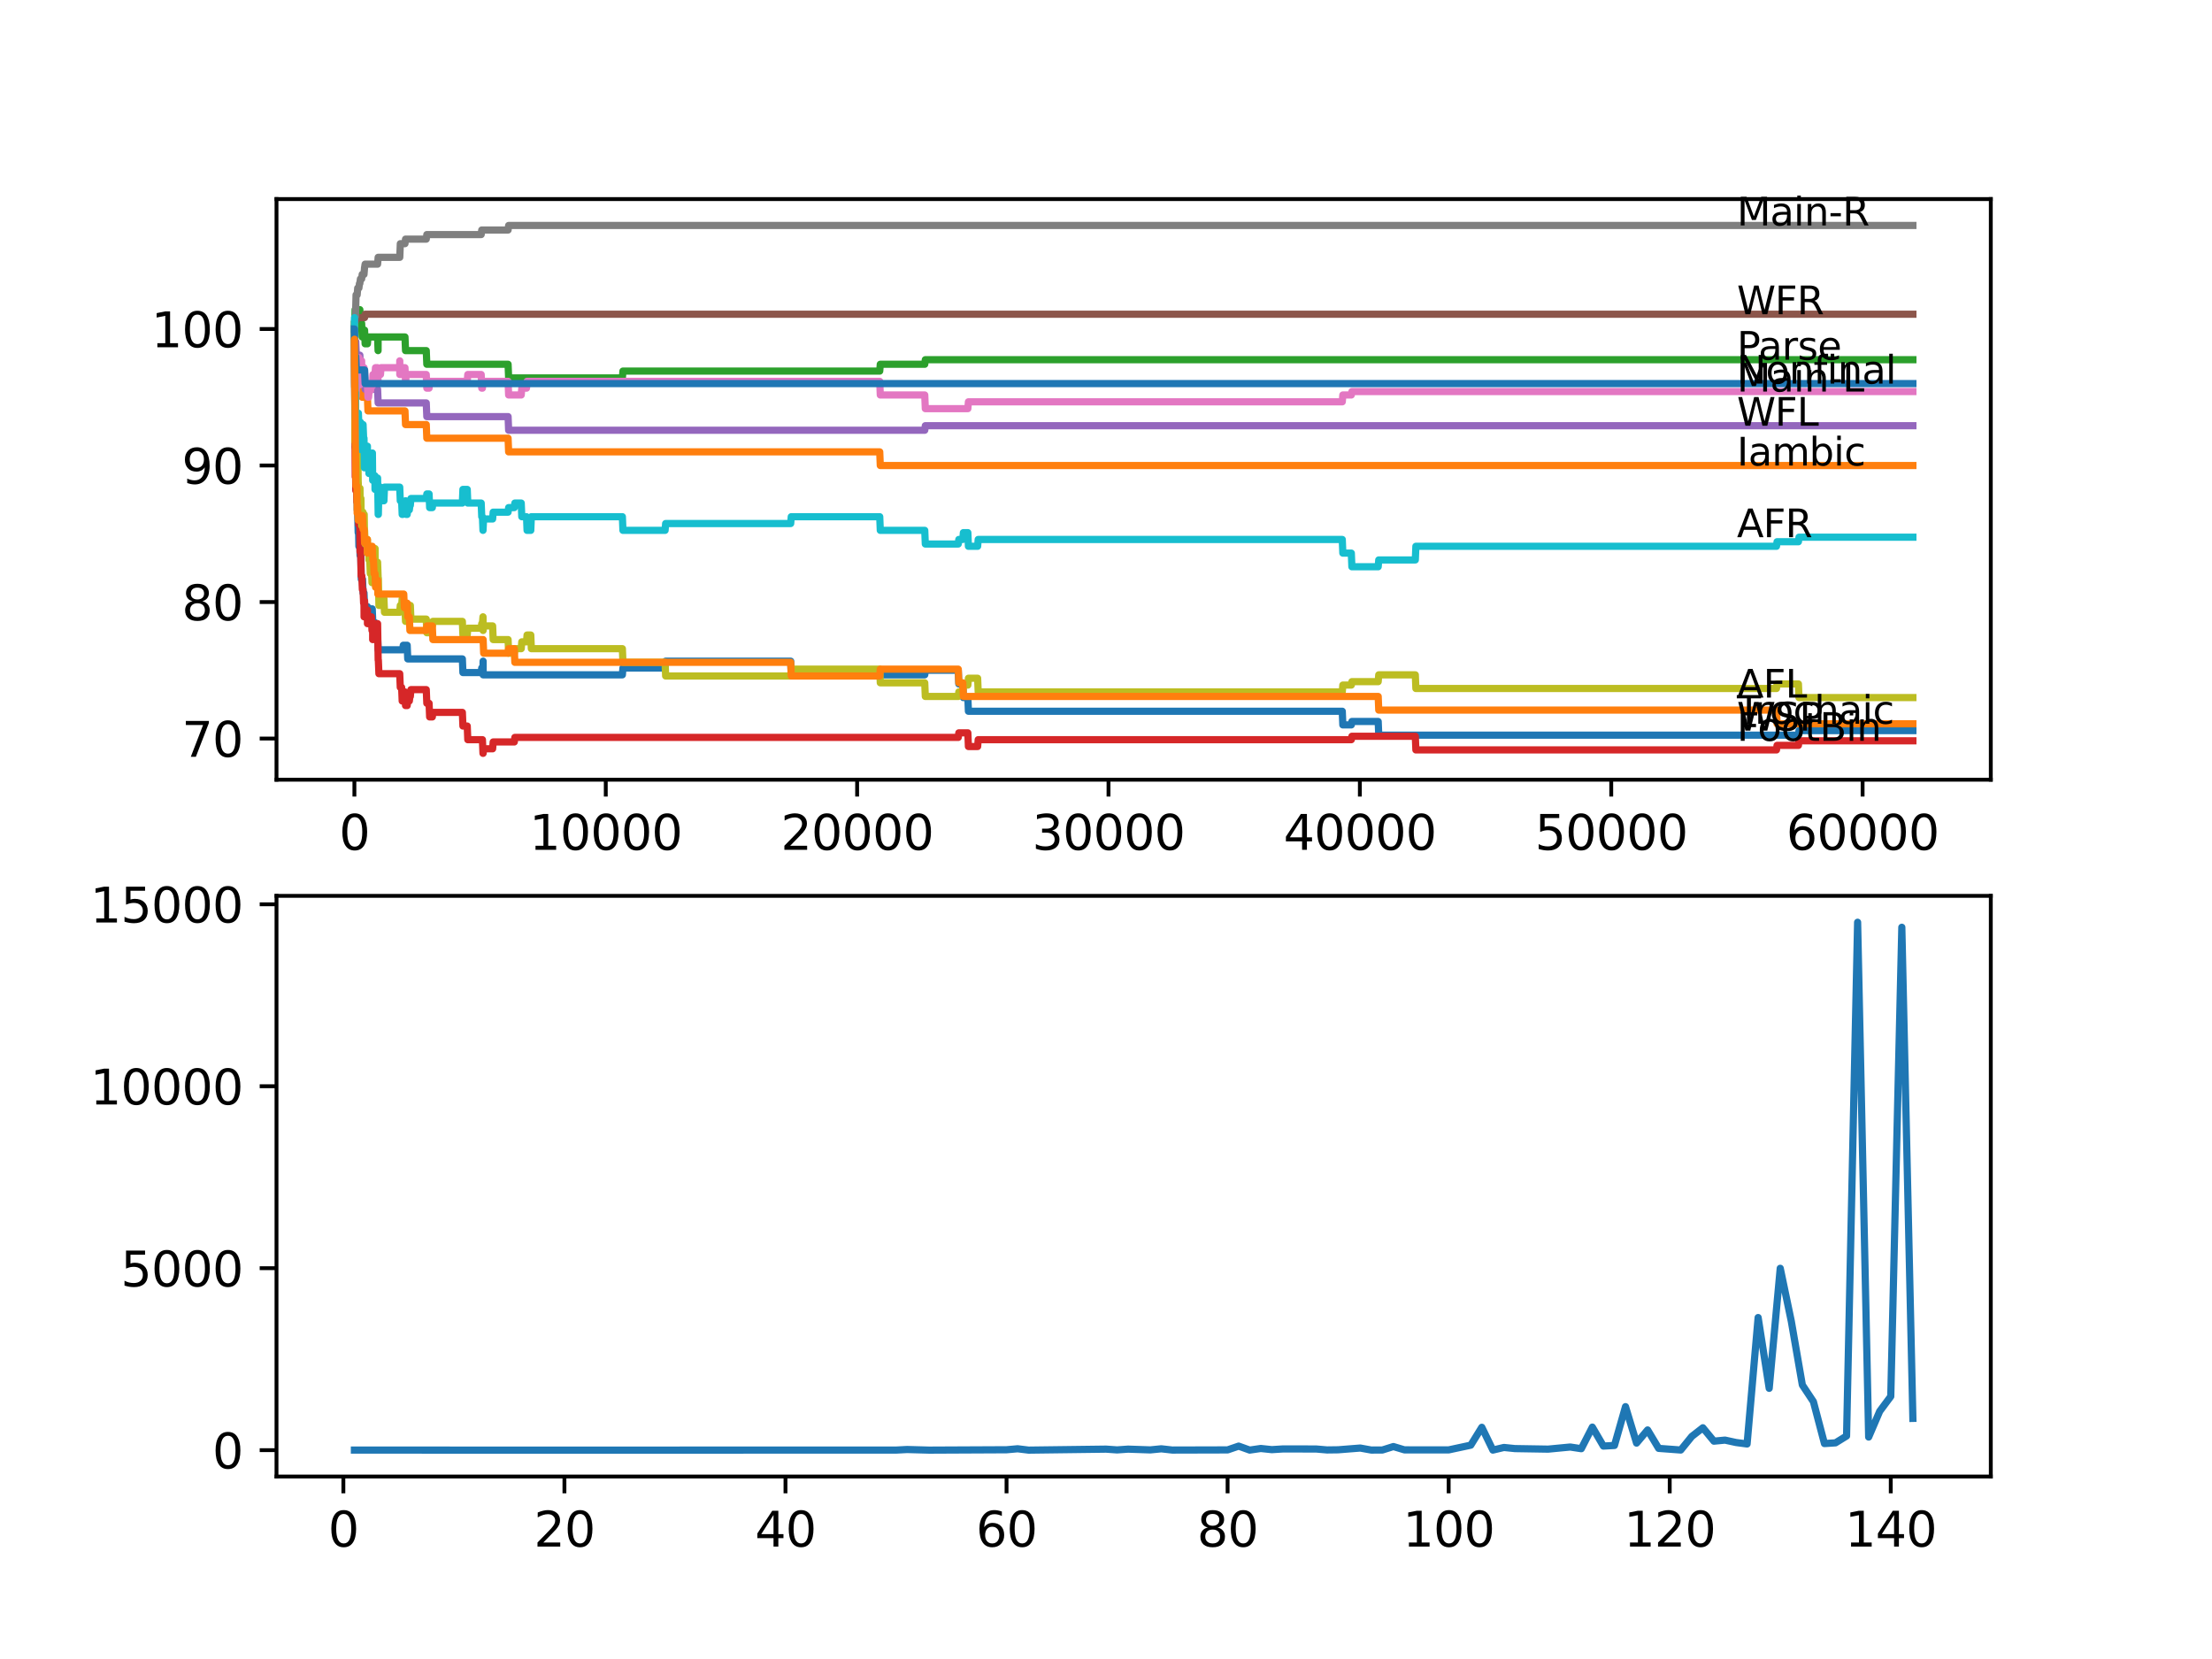<?xml version="1.0" encoding="utf-8" standalone="no"?>
<!DOCTYPE svg PUBLIC "-//W3C//DTD SVG 1.1//EN"
  "http://www.w3.org/Graphics/SVG/1.1/DTD/svg11.dtd">
<svg xmlns:xlink="http://www.w3.org/1999/xlink" width="460.8pt" height="345.6pt" viewBox="0 0 460.8 345.6" xmlns="http://www.w3.org/2000/svg" version="1.1">
 <defs>
  <style type="text/css">*{stroke-linejoin: round; stroke-linecap: butt}</style>
 </defs>
 <g id="figure_1">
  <g id="patch_1">
   <path d="M 0 345.6 
L 460.8 345.6 
L 460.8 0 
L 0 0 
z
" style="fill: #ffffff"/>
  </g>
  <g id="axes_1">
   <g id="patch_2">
    <path d="M 57.6 162.432 
L 414.72 162.432 
L 414.72 41.472 
L 57.6 41.472 
z
" style="fill: #ffffff"/>
   </g>
   <g id="matplotlib.axis_1">
    <g id="xtick_1">
     <g id="line2d_1">
      <defs>
       <path id="m4e141b175e" d="M 0 0 
L 0 3.5 
" style="stroke: #000000; stroke-width: 0.8"/>
      </defs>
      <g>
       <use xlink:href="#m4e141b175e" x="73.827" y="162.432" style="stroke: #000000; stroke-width: 0.8"/>
      </g>
     </g>
     <g id="text_1">
      <!-- 0 -->
      <g transform="translate(70.646 177.03)scale(0.1 -0.1)">
       <defs>
        <path id="DejaVuSans-30" d="M 2034 4250 
Q 1547 4250 1301 3770 
Q 1056 3291 1056 2328 
Q 1056 1369 1301 889 
Q 1547 409 2034 409 
Q 2525 409 2770 889 
Q 3016 1369 3016 2328 
Q 3016 3291 2770 3770 
Q 2525 4250 2034 4250 
z
M 2034 4750 
Q 2819 4750 3233 4129 
Q 3647 3509 3647 2328 
Q 3647 1150 3233 529 
Q 2819 -91 2034 -91 
Q 1250 -91 836 529 
Q 422 1150 422 2328 
Q 422 3509 836 4129 
Q 1250 4750 2034 4750 
z
" transform="scale(0.016)"/>
       </defs>
       <use xlink:href="#DejaVuSans-30"/>
      </g>
     </g>
    </g>
    <g id="xtick_2">
     <g id="line2d_2">
      <g>
       <use xlink:href="#m4e141b175e" x="126.192" y="162.432" style="stroke: #000000; stroke-width: 0.8"/>
      </g>
     </g>
     <g id="text_2">
      <!-- 10000 -->
      <g transform="translate(110.286 177.03)scale(0.1 -0.1)">
       <defs>
        <path id="DejaVuSans-31" d="M 794 531 
L 1825 531 
L 1825 4091 
L 703 3866 
L 703 4441 
L 1819 4666 
L 2450 4666 
L 2450 531 
L 3481 531 
L 3481 0 
L 794 0 
L 794 531 
z
" transform="scale(0.016)"/>
       </defs>
       <use xlink:href="#DejaVuSans-31"/>
       <use xlink:href="#DejaVuSans-30" x="63.623"/>
       <use xlink:href="#DejaVuSans-30" x="127.246"/>
       <use xlink:href="#DejaVuSans-30" x="190.869"/>
       <use xlink:href="#DejaVuSans-30" x="254.492"/>
      </g>
     </g>
    </g>
    <g id="xtick_3">
     <g id="line2d_3">
      <g>
       <use xlink:href="#m4e141b175e" x="178.556" y="162.432" style="stroke: #000000; stroke-width: 0.8"/>
      </g>
     </g>
     <g id="text_3">
      <!-- 20000 -->
      <g transform="translate(162.65 177.03)scale(0.1 -0.1)">
       <defs>
        <path id="DejaVuSans-32" d="M 1228 531 
L 3431 531 
L 3431 0 
L 469 0 
L 469 531 
Q 828 903 1448 1529 
Q 2069 2156 2228 2338 
Q 2531 2678 2651 2914 
Q 2772 3150 2772 3378 
Q 2772 3750 2511 3984 
Q 2250 4219 1831 4219 
Q 1534 4219 1204 4116 
Q 875 4013 500 3803 
L 500 4441 
Q 881 4594 1212 4672 
Q 1544 4750 1819 4750 
Q 2544 4750 2975 4387 
Q 3406 4025 3406 3419 
Q 3406 3131 3298 2873 
Q 3191 2616 2906 2266 
Q 2828 2175 2409 1742 
Q 1991 1309 1228 531 
z
" transform="scale(0.016)"/>
       </defs>
       <use xlink:href="#DejaVuSans-32"/>
       <use xlink:href="#DejaVuSans-30" x="63.623"/>
       <use xlink:href="#DejaVuSans-30" x="127.246"/>
       <use xlink:href="#DejaVuSans-30" x="190.869"/>
       <use xlink:href="#DejaVuSans-30" x="254.492"/>
      </g>
     </g>
    </g>
    <g id="xtick_4">
     <g id="line2d_4">
      <g>
       <use xlink:href="#m4e141b175e" x="230.921" y="162.432" style="stroke: #000000; stroke-width: 0.8"/>
      </g>
     </g>
     <g id="text_4">
      <!-- 30000 -->
      <g transform="translate(215.015 177.03)scale(0.1 -0.1)">
       <defs>
        <path id="DejaVuSans-33" d="M 2597 2516 
Q 3050 2419 3304 2112 
Q 3559 1806 3559 1356 
Q 3559 666 3084 287 
Q 2609 -91 1734 -91 
Q 1441 -91 1130 -33 
Q 819 25 488 141 
L 488 750 
Q 750 597 1062 519 
Q 1375 441 1716 441 
Q 2309 441 2620 675 
Q 2931 909 2931 1356 
Q 2931 1769 2642 2001 
Q 2353 2234 1838 2234 
L 1294 2234 
L 1294 2753 
L 1863 2753 
Q 2328 2753 2575 2939 
Q 2822 3125 2822 3475 
Q 2822 3834 2567 4026 
Q 2313 4219 1838 4219 
Q 1578 4219 1281 4162 
Q 984 4106 628 3988 
L 628 4550 
Q 988 4650 1302 4700 
Q 1616 4750 1894 4750 
Q 2613 4750 3031 4423 
Q 3450 4097 3450 3541 
Q 3450 3153 3228 2886 
Q 3006 2619 2597 2516 
z
" transform="scale(0.016)"/>
       </defs>
       <use xlink:href="#DejaVuSans-33"/>
       <use xlink:href="#DejaVuSans-30" x="63.623"/>
       <use xlink:href="#DejaVuSans-30" x="127.246"/>
       <use xlink:href="#DejaVuSans-30" x="190.869"/>
       <use xlink:href="#DejaVuSans-30" x="254.492"/>
      </g>
     </g>
    </g>
    <g id="xtick_5">
     <g id="line2d_5">
      <g>
       <use xlink:href="#m4e141b175e" x="283.285" y="162.432" style="stroke: #000000; stroke-width: 0.8"/>
      </g>
     </g>
     <g id="text_5">
      <!-- 40000 -->
      <g transform="translate(267.379 177.03)scale(0.1 -0.1)">
       <defs>
        <path id="DejaVuSans-34" d="M 2419 4116 
L 825 1625 
L 2419 1625 
L 2419 4116 
z
M 2253 4666 
L 3047 4666 
L 3047 1625 
L 3713 1625 
L 3713 1100 
L 3047 1100 
L 3047 0 
L 2419 0 
L 2419 1100 
L 313 1100 
L 313 1709 
L 2253 4666 
z
" transform="scale(0.016)"/>
       </defs>
       <use xlink:href="#DejaVuSans-34"/>
       <use xlink:href="#DejaVuSans-30" x="63.623"/>
       <use xlink:href="#DejaVuSans-30" x="127.246"/>
       <use xlink:href="#DejaVuSans-30" x="190.869"/>
       <use xlink:href="#DejaVuSans-30" x="254.492"/>
      </g>
     </g>
    </g>
    <g id="xtick_6">
     <g id="line2d_6">
      <g>
       <use xlink:href="#m4e141b175e" x="335.65" y="162.432" style="stroke: #000000; stroke-width: 0.8"/>
      </g>
     </g>
     <g id="text_6">
      <!-- 50000 -->
      <g transform="translate(319.744 177.03)scale(0.1 -0.1)">
       <defs>
        <path id="DejaVuSans-35" d="M 691 4666 
L 3169 4666 
L 3169 4134 
L 1269 4134 
L 1269 2991 
Q 1406 3038 1543 3061 
Q 1681 3084 1819 3084 
Q 2600 3084 3056 2656 
Q 3513 2228 3513 1497 
Q 3513 744 3044 326 
Q 2575 -91 1722 -91 
Q 1428 -91 1123 -41 
Q 819 9 494 109 
L 494 744 
Q 775 591 1075 516 
Q 1375 441 1709 441 
Q 2250 441 2565 725 
Q 2881 1009 2881 1497 
Q 2881 1984 2565 2268 
Q 2250 2553 1709 2553 
Q 1456 2553 1204 2497 
Q 953 2441 691 2322 
L 691 4666 
z
" transform="scale(0.016)"/>
       </defs>
       <use xlink:href="#DejaVuSans-35"/>
       <use xlink:href="#DejaVuSans-30" x="63.623"/>
       <use xlink:href="#DejaVuSans-30" x="127.246"/>
       <use xlink:href="#DejaVuSans-30" x="190.869"/>
       <use xlink:href="#DejaVuSans-30" x="254.492"/>
      </g>
     </g>
    </g>
    <g id="xtick_7">
     <g id="line2d_7">
      <g>
       <use xlink:href="#m4e141b175e" x="388.014" y="162.432" style="stroke: #000000; stroke-width: 0.8"/>
      </g>
     </g>
     <g id="text_7">
      <!-- 60000 -->
      <g transform="translate(372.108 177.03)scale(0.1 -0.1)">
       <defs>
        <path id="DejaVuSans-36" d="M 2113 2584 
Q 1688 2584 1439 2293 
Q 1191 2003 1191 1497 
Q 1191 994 1439 701 
Q 1688 409 2113 409 
Q 2538 409 2786 701 
Q 3034 994 3034 1497 
Q 3034 2003 2786 2293 
Q 2538 2584 2113 2584 
z
M 3366 4563 
L 3366 3988 
Q 3128 4100 2886 4159 
Q 2644 4219 2406 4219 
Q 1781 4219 1451 3797 
Q 1122 3375 1075 2522 
Q 1259 2794 1537 2939 
Q 1816 3084 2150 3084 
Q 2853 3084 3261 2657 
Q 3669 2231 3669 1497 
Q 3669 778 3244 343 
Q 2819 -91 2113 -91 
Q 1303 -91 875 529 
Q 447 1150 447 2328 
Q 447 3434 972 4092 
Q 1497 4750 2381 4750 
Q 2619 4750 2861 4703 
Q 3103 4656 3366 4563 
z
" transform="scale(0.016)"/>
       </defs>
       <use xlink:href="#DejaVuSans-36"/>
       <use xlink:href="#DejaVuSans-30" x="63.623"/>
       <use xlink:href="#DejaVuSans-30" x="127.246"/>
       <use xlink:href="#DejaVuSans-30" x="190.869"/>
       <use xlink:href="#DejaVuSans-30" x="254.492"/>
      </g>
     </g>
    </g>
   </g>
   <g id="matplotlib.axis_2">
    <g id="ytick_1">
     <g id="line2d_8">
      <defs>
       <path id="m4f122ca9e6" d="M 0 0 
L -3.5 0 
" style="stroke: #000000; stroke-width: 0.8"/>
      </defs>
      <g>
       <use xlink:href="#m4f122ca9e6" x="57.6" y="153.853" style="stroke: #000000; stroke-width: 0.8"/>
      </g>
     </g>
     <g id="text_8">
      <!-- 70 -->
      <g transform="translate(37.875 157.652)scale(0.1 -0.1)">
       <defs>
        <path id="DejaVuSans-37" d="M 525 4666 
L 3525 4666 
L 3525 4397 
L 1831 0 
L 1172 0 
L 2766 4134 
L 525 4134 
L 525 4666 
z
" transform="scale(0.016)"/>
       </defs>
       <use xlink:href="#DejaVuSans-37"/>
       <use xlink:href="#DejaVuSans-30" x="63.623"/>
      </g>
     </g>
    </g>
    <g id="ytick_2">
     <g id="line2d_9">
      <g>
       <use xlink:href="#m4f122ca9e6" x="57.6" y="125.414" style="stroke: #000000; stroke-width: 0.8"/>
      </g>
     </g>
     <g id="text_9">
      <!-- 80 -->
      <g transform="translate(37.875 129.213)scale(0.1 -0.1)">
       <defs>
        <path id="DejaVuSans-38" d="M 2034 2216 
Q 1584 2216 1326 1975 
Q 1069 1734 1069 1313 
Q 1069 891 1326 650 
Q 1584 409 2034 409 
Q 2484 409 2743 651 
Q 3003 894 3003 1313 
Q 3003 1734 2745 1975 
Q 2488 2216 2034 2216 
z
M 1403 2484 
Q 997 2584 770 2862 
Q 544 3141 544 3541 
Q 544 4100 942 4425 
Q 1341 4750 2034 4750 
Q 2731 4750 3128 4425 
Q 3525 4100 3525 3541 
Q 3525 3141 3298 2862 
Q 3072 2584 2669 2484 
Q 3125 2378 3379 2068 
Q 3634 1759 3634 1313 
Q 3634 634 3220 271 
Q 2806 -91 2034 -91 
Q 1263 -91 848 271 
Q 434 634 434 1313 
Q 434 1759 690 2068 
Q 947 2378 1403 2484 
z
M 1172 3481 
Q 1172 3119 1398 2916 
Q 1625 2713 2034 2713 
Q 2441 2713 2670 2916 
Q 2900 3119 2900 3481 
Q 2900 3844 2670 4047 
Q 2441 4250 2034 4250 
Q 1625 4250 1398 4047 
Q 1172 3844 1172 3481 
z
" transform="scale(0.016)"/>
       </defs>
       <use xlink:href="#DejaVuSans-38"/>
       <use xlink:href="#DejaVuSans-30" x="63.623"/>
      </g>
     </g>
    </g>
    <g id="ytick_3">
     <g id="line2d_10">
      <g>
       <use xlink:href="#m4f122ca9e6" x="57.6" y="96.975" style="stroke: #000000; stroke-width: 0.8"/>
      </g>
     </g>
     <g id="text_10">
      <!-- 90 -->
      <g transform="translate(37.875 100.774)scale(0.1 -0.1)">
       <defs>
        <path id="DejaVuSans-39" d="M 703 97 
L 703 672 
Q 941 559 1184 500 
Q 1428 441 1663 441 
Q 2288 441 2617 861 
Q 2947 1281 2994 2138 
Q 2813 1869 2534 1725 
Q 2256 1581 1919 1581 
Q 1219 1581 811 2004 
Q 403 2428 403 3163 
Q 403 3881 828 4315 
Q 1253 4750 1959 4750 
Q 2769 4750 3195 4129 
Q 3622 3509 3622 2328 
Q 3622 1225 3098 567 
Q 2575 -91 1691 -91 
Q 1453 -91 1209 -44 
Q 966 3 703 97 
z
M 1959 2075 
Q 2384 2075 2632 2365 
Q 2881 2656 2881 3163 
Q 2881 3666 2632 3958 
Q 2384 4250 1959 4250 
Q 1534 4250 1286 3958 
Q 1038 3666 1038 3163 
Q 1038 2656 1286 2365 
Q 1534 2075 1959 2075 
z
" transform="scale(0.016)"/>
       </defs>
       <use xlink:href="#DejaVuSans-39"/>
       <use xlink:href="#DejaVuSans-30" x="63.623"/>
      </g>
     </g>
    </g>
    <g id="ytick_4">
     <g id="line2d_11">
      <g>
       <use xlink:href="#m4f122ca9e6" x="57.6" y="68.536" style="stroke: #000000; stroke-width: 0.8"/>
      </g>
     </g>
     <g id="text_11">
      <!-- 100 -->
      <g transform="translate(31.512 72.336)scale(0.1 -0.1)">
       <use xlink:href="#DejaVuSans-31"/>
       <use xlink:href="#DejaVuSans-30" x="63.623"/>
       <use xlink:href="#DejaVuSans-30" x="127.246"/>
      </g>
     </g>
    </g>
   </g>
   <g id="line2d_12">
    <path d="M 73.833 71.38 
L 73.838 71.38 
L 73.985 93.183 
L 74.021 93.183 
L 74.142 90.102 
L 74.257 94.842 
L 74.288 94.842 
L 74.419 106.218 
L 74.498 106.218 
L 74.613 110.958 
L 74.707 110.958 
L 74.765 113.802 
L 74.817 112.854 
L 74.964 112.854 
L 75.006 115.697 
L 75.074 114.986 
L 75.142 114.986 
L 75.262 120.674 
L 75.519 120.674 
L 75.634 123.518 
L 75.828 123.518 
L 75.943 126.362 
L 76.529 126.362 
L 76.645 129.206 
L 77.027 129.206 
L 77.142 127.784 
L 77.21 127.784 
L 77.325 126.836 
L 77.545 126.836 
L 77.661 129.68 
L 78.106 129.68 
L 78.221 132.524 
L 78.661 132.524 
L 78.776 135.368 
L 83.892 135.368 
L 84.007 134.42 
L 84.824 134.42 
L 84.939 137.264 
L 96.318 137.264 
L 96.433 140.107 
L 100.24 140.107 
L 100.355 139.16 
L 100.622 139.16 
L 100.643 137.738 
L 100.649 140.581 
L 100.727 140.581 
L 129.653 140.581 
L 129.768 139.16 
L 138.55 139.16 
L 138.665 137.738 
L 164.717 137.738 
L 164.832 140.581 
L 192.642 140.581 
L 192.758 139.634 
L 199.623 139.634 
L 199.738 142.477 
L 200.57 142.477 
L 200.686 145.321 
L 201.623 145.321 
L 201.738 148.165 
L 279.62 148.165 
L 279.735 151.009 
L 281.505 151.009 
L 281.62 150.298 
L 287.103 150.298 
L 287.218 153.142 
L 374.646 153.142 
L 374.761 152.194 
L 398.487 152.194 
L 398.487 152.194 
" clip-path="url(#p55f2cccf00)" style="fill: none; stroke: #1f77b4; stroke-width: 1.5; stroke-linecap: square"/>
   </g>
   <g id="line2d_13">
    <path d="M 73.833 68.536 
L 73.838 68.536 
L 73.89 80.623 
L 73.964 77.068 
L 74.403 77.068 
L 74.519 79.912 
L 75.336 79.912 
L 75.451 82.756 
L 76.54 82.756 
L 76.655 85.6 
L 84.363 85.6 
L 84.478 88.444 
L 88.798 88.444 
L 88.914 91.287 
L 105.843 91.287 
L 105.958 94.131 
L 183.264 94.131 
L 183.379 96.975 
L 398.487 96.975 
L 398.487 96.975 
" clip-path="url(#p55f2cccf00)" style="fill: none; stroke: #ff7f0e; stroke-width: 1.5; stroke-linecap: square"/>
   </g>
   <g id="line2d_14">
    <path d="M 73.833 68.536 
L 73.838 68.536 
L 73.848 70.669 
L 73.974 64.507 
L 74.964 64.507 
L 75.079 67.351 
L 75.336 67.351 
L 75.451 70.195 
L 75.634 70.195 
L 75.749 68.773 
L 75.948 68.773 
L 76.063 71.617 
L 76.54 71.617 
L 76.655 70.195 
L 78.661 70.195 
L 78.76 73.039 
L 78.771 70.195 
L 84.363 70.195 
L 84.478 73.039 
L 88.798 73.039 
L 88.914 75.883 
L 105.843 75.883 
L 105.958 78.727 
L 129.653 78.727 
L 129.768 77.305 
L 183.264 77.305 
L 183.379 75.883 
L 192.642 75.883 
L 192.758 74.935 
L 398.487 74.935 
L 398.487 74.935 
" clip-path="url(#p55f2cccf00)" style="fill: none; stroke: #2ca02c; stroke-width: 1.5; stroke-linecap: square"/>
   </g>
   <g id="line2d_15">
    <path d="M 73.833 68.536 
L 73.838 68.536 
L 74.006 99.345 
L 74.042 99.345 
L 74.079 98.397 
L 74.115 102.189 
L 74.147 100.293 
L 74.163 100.293 
L 74.278 98.871 
L 74.288 98.871 
L 74.356 104.559 
L 74.403 102.663 
L 74.498 102.663 
L 74.602 100.767 
L 74.728 109.299 
L 74.964 109.299 
L 75.006 114.986 
L 75.079 114.276 
L 75.11 114.276 
L 75.231 119.963 
L 75.372 119.963 
L 75.487 122.807 
L 75.634 122.807 
L 75.749 125.651 
L 75.828 125.651 
L 75.844 128.495 
L 75.88 125.177 
L 75.938 125.177 
L 75.948 125.177 
L 76.063 128.021 
L 76.529 128.021 
L 76.54 127.073 
L 76.545 129.917 
L 76.629 129.917 
L 76.854 129.917 
L 76.969 128.495 
L 77.378 128.495 
L 77.493 131.339 
L 77.577 131.339 
L 77.629 130.391 
L 77.634 133.235 
L 77.676 133.235 
L 77.802 133.235 
L 77.917 132.287 
L 78.121 132.287 
L 78.242 129.917 
L 78.661 129.917 
L 78.781 137.501 
L 78.818 137.501 
L 78.933 140.344 
L 83.269 140.344 
L 83.384 143.188 
L 83.667 143.188 
L 83.782 146.032 
L 83.892 146.032 
L 84.007 145.084 
L 84.112 145.084 
L 84.227 144.136 
L 84.363 144.136 
L 84.478 146.98 
L 84.824 146.98 
L 84.939 146.032 
L 85.274 146.032 
L 85.39 145.084 
L 85.484 145.084 
L 85.599 143.662 
L 88.798 143.662 
L 88.914 146.506 
L 89.385 146.506 
L 89.5 149.35 
L 90.06 149.35 
L 90.176 148.402 
L 96.318 148.402 
L 96.433 151.246 
L 97.334 151.246 
L 97.449 154.09 
L 100.497 154.09 
L 100.612 156.934 
L 100.643 156.934 
L 100.759 155.986 
L 102.623 155.986 
L 102.738 154.564 
L 107.137 154.564 
L 107.252 153.616 
L 199.623 153.616 
L 199.738 152.668 
L 201.623 152.668 
L 201.738 155.512 
L 203.66 155.512 
L 203.775 154.09 
L 281.505 154.09 
L 281.62 153.379 
L 294.837 153.379 
L 294.952 156.223 
L 370.074 156.223 
L 370.19 155.275 
L 374.646 155.275 
L 374.761 154.327 
L 398.487 154.327 
L 398.487 154.327 
" clip-path="url(#p55f2cccf00)" style="fill: none; stroke: #d62728; stroke-width: 1.5; stroke-linecap: square"/>
   </g>
   <g id="line2d_16">
    <path d="M 73.833 68.536 
L 73.843 68.536 
L 73.901 72.091 
L 73.958 71.143 
L 74.11 71.143 
L 74.225 73.987 
L 74.964 73.987 
L 75.079 76.831 
L 75.336 76.831 
L 75.451 79.675 
L 75.634 79.675 
L 75.749 78.253 
L 75.948 78.253 
L 76.063 81.097 
L 78.661 81.097 
L 78.776 83.941 
L 88.798 83.941 
L 88.914 86.785 
L 105.843 86.785 
L 105.958 89.628 
L 192.642 89.628 
L 192.758 88.681 
L 398.487 88.681 
L 398.487 88.681 
" clip-path="url(#p55f2cccf00)" style="fill: none; stroke: #9467bd; stroke-width: 1.5; stroke-linecap: square"/>
   </g>
   <g id="line2d_17">
    <path d="M 73.833 68.536 
L 73.838 68.536 
L 73.958 66.877 
L 74.11 66.877 
L 74.225 66.166 
L 75.948 66.166 
L 76.063 65.455 
L 398.487 65.455 
L 398.487 65.455 
" clip-path="url(#p55f2cccf00)" style="fill: none; stroke: #8c564b; stroke-width: 1.5; stroke-linecap: square"/>
   </g>
   <g id="line2d_18">
    <path d="M 73.833 71.38 
L 73.838 71.38 
L 73.943 86.074 
L 73.964 82.993 
L 74.058 76.357 
L 74.089 77.779 
L 74.189 82.519 
L 74.205 81.571 
L 74.22 81.571 
L 74.346 77.305 
L 74.393 77.305 
L 74.403 75.883 
L 74.409 78.727 
L 74.498 78.727 
L 74.534 78.727 
L 74.655 75.883 
L 74.66 75.883 
L 74.765 74.461 
L 74.88 77.305 
L 74.964 77.305 
L 74.969 80.149 
L 75.074 78.016 
L 75.11 78.016 
L 75.231 75.172 
L 75.336 75.172 
L 75.372 78.016 
L 75.446 76.594 
L 75.828 76.594 
L 75.875 79.438 
L 75.938 77.068 
L 75.948 77.068 
L 76.063 79.912 
L 76.54 79.912 
L 76.655 82.756 
L 76.781 82.756 
L 76.896 81.334 
L 77.21 81.334 
L 77.325 80.386 
L 77.577 80.386 
L 77.697 78.016 
L 78.106 78.016 
L 78.221 76.594 
L 78.661 76.594 
L 78.734 79.438 
L 78.771 78.016 
L 79.263 78.016 
L 79.378 76.594 
L 83.269 76.594 
L 83.279 75.172 
L 83.285 78.016 
L 83.374 78.016 
L 83.667 78.016 
L 83.782 76.594 
L 84.363 76.594 
L 84.478 79.438 
L 84.51 79.438 
L 84.625 78.016 
L 88.798 78.016 
L 88.914 80.86 
L 89.385 80.86 
L 89.5 79.438 
L 97.334 79.438 
L 97.449 78.016 
L 100.24 78.016 
L 100.355 80.86 
L 100.497 80.86 
L 100.612 79.438 
L 105.843 79.438 
L 105.958 82.282 
L 108.582 82.282 
L 108.697 80.86 
L 109.681 80.86 
L 109.797 79.438 
L 183.264 79.438 
L 183.379 82.282 
L 192.642 82.282 
L 192.758 85.126 
L 201.623 85.126 
L 201.738 83.704 
L 279.62 83.704 
L 279.735 82.282 
L 281.505 82.282 
L 281.62 81.571 
L 398.487 81.571 
L 398.487 81.571 
" clip-path="url(#p55f2cccf00)" style="fill: none; stroke: #e377c2; stroke-width: 1.5; stroke-linecap: square"/>
   </g>
   <g id="line2d_19">
    <path d="M 73.833 67.588 
L 73.838 67.588 
L 73.958 65.929 
L 74.058 65.929 
L 74.173 61.427 
L 74.403 61.427 
L 74.519 60.005 
L 74.765 60.005 
L 74.88 59.057 
L 74.964 59.057 
L 75.079 58.109 
L 75.336 58.109 
L 75.451 57.161 
L 75.828 57.161 
L 75.943 55.739 
L 75.948 55.739 
L 76.063 55.028 
L 78.661 55.028 
L 78.776 53.606 
L 83.279 53.606 
L 83.394 50.762 
L 84.363 50.762 
L 84.478 49.814 
L 88.798 49.814 
L 88.914 48.866 
L 100.24 48.866 
L 100.355 47.918 
L 105.843 47.918 
L 105.958 46.97 
L 398.487 46.97 
L 398.487 46.97 
" clip-path="url(#p55f2cccf00)" style="fill: none; stroke: #7f7f7f; stroke-width: 1.5; stroke-linecap: square"/>
   </g>
   <g id="line2d_20">
    <path d="M 73.833 67.588 
L 73.838 67.588 
L 73.943 91.998 
L 73.985 88.918 
L 73.99 88.918 
L 74 86.074 
L 74.068 92.709 
L 74.095 90.339 
L 74.1 90.339 
L 74.11 89.391 
L 74.173 96.027 
L 74.178 96.027 
L 74.189 96.027 
L 74.225 93.657 
L 74.231 96.501 
L 74.288 96.501 
L 74.341 100.767 
L 74.398 96.027 
L 74.498 96.027 
L 74.54 93.657 
L 74.561 99.345 
L 74.587 97.923 
L 74.66 103.611 
L 74.702 102.189 
L 74.707 102.189 
L 74.765 105.033 
L 74.817 104.085 
L 74.964 104.085 
L 74.99 101.715 
L 75.048 106.692 
L 75.058 106.692 
L 75.11 106.692 
L 75.189 103.848 
L 75.22 106.692 
L 75.336 106.692 
L 75.372 109.536 
L 75.446 108.114 
L 75.519 108.114 
L 75.597 106.692 
L 75.603 109.536 
L 75.624 109.536 
L 75.828 109.536 
L 75.87 107.166 
L 75.917 110.484 
L 75.933 110.484 
L 75.948 110.484 
L 76.063 113.328 
L 76.529 113.328 
L 76.54 112.38 
L 76.545 115.223 
L 76.629 115.223 
L 76.781 115.223 
L 76.854 113.802 
L 76.859 116.645 
L 76.886 116.645 
L 77.027 116.645 
L 77.142 119.489 
L 77.21 119.489 
L 77.325 118.541 
L 77.378 118.541 
L 77.493 121.385 
L 77.545 121.385 
L 77.666 117.593 
L 77.802 117.593 
L 77.917 116.645 
L 78.106 116.645 
L 78.142 114.276 
L 78.148 117.119 
L 78.21 117.119 
L 78.661 117.119 
L 78.776 120.437 
L 78.818 120.437 
L 78.938 126.125 
L 79.263 126.125 
L 79.378 124.703 
L 79.98 124.703 
L 80.096 127.547 
L 83.269 127.547 
L 83.384 126.125 
L 83.667 126.125 
L 83.782 124.703 
L 83.892 124.703 
L 84.007 127.547 
L 84.112 127.547 
L 84.227 126.599 
L 84.363 126.599 
L 84.478 129.443 
L 84.51 129.443 
L 84.625 128.021 
L 84.824 128.021 
L 84.939 127.073 
L 85.274 127.073 
L 85.39 126.125 
L 85.484 126.125 
L 85.599 128.969 
L 88.798 128.969 
L 88.914 131.813 
L 89.385 131.813 
L 89.5 130.391 
L 90.06 130.391 
L 90.176 129.443 
L 96.318 129.443 
L 96.433 132.287 
L 97.334 132.287 
L 97.449 130.865 
L 100.24 130.865 
L 100.355 129.917 
L 100.497 129.917 
L 100.612 128.495 
L 100.622 128.495 
L 100.643 131.339 
L 100.732 130.391 
L 102.623 130.391 
L 102.738 133.235 
L 105.843 133.235 
L 105.958 136.079 
L 107.137 136.079 
L 107.252 135.131 
L 108.582 135.131 
L 108.697 133.709 
L 109.681 133.709 
L 109.797 132.287 
L 110.572 132.287 
L 110.687 135.131 
L 129.653 135.131 
L 129.768 137.975 
L 138.55 137.975 
L 138.665 140.818 
L 164.717 140.818 
L 164.832 139.397 
L 183.264 139.397 
L 183.379 142.24 
L 192.642 142.24 
L 192.758 145.084 
L 199.623 145.084 
L 199.738 144.136 
L 200.57 144.136 
L 200.686 142.714 
L 201.623 142.714 
L 201.738 141.292 
L 203.66 141.292 
L 203.775 144.136 
L 279.62 144.136 
L 279.735 142.714 
L 281.505 142.714 
L 281.62 142.003 
L 287.103 142.003 
L 287.218 140.581 
L 294.837 140.581 
L 294.952 143.425 
L 370.074 143.425 
L 370.19 142.477 
L 374.646 142.477 
L 374.761 145.321 
L 398.487 145.321 
L 398.487 145.321 
" clip-path="url(#p55f2cccf00)" style="fill: none; stroke: #bcbd22; stroke-width: 1.5; stroke-linecap: square"/>
   </g>
   <g id="line2d_21">
    <path d="M 73.833 67.588 
L 73.843 67.588 
L 73.848 66.166 
L 73.906 80.149 
L 73.911 80.149 
L 74 87.022 
L 73.932 77.305 
L 74.032 85.6 
L 74.042 85.6 
L 74.079 81.808 
L 74.105 90.339 
L 74.11 90.339 
L 74.136 93.183 
L 74.173 87.022 
L 74.225 92.709 
L 74.341 87.022 
L 74.456 90.813 
L 74.498 90.813 
L 74.54 92.709 
L 74.634 86.074 
L 74.66 86.074 
L 74.775 88.918 
L 74.964 88.918 
L 74.974 90.813 
L 75.079 87.97 
L 75.11 87.97 
L 75.189 93.657 
L 75.226 90.813 
L 75.336 90.813 
L 75.372 89.865 
L 75.377 92.709 
L 75.435 92.709 
L 75.519 92.709 
L 75.634 88.444 
L 75.749 91.287 
L 75.828 91.287 
L 75.912 97.449 
L 75.943 94.605 
L 75.948 94.605 
L 76.063 93.894 
L 76.529 93.894 
L 76.54 92.946 
L 76.545 95.79 
L 76.629 95.79 
L 76.781 95.79 
L 76.854 98.634 
L 76.891 97.212 
L 77.027 97.212 
L 77.142 95.79 
L 77.21 95.79 
L 77.325 98.634 
L 77.378 98.634 
L 77.493 95.79 
L 77.545 95.79 
L 77.577 94.368 
L 77.634 100.056 
L 77.64 100.056 
L 77.802 100.056 
L 77.917 99.108 
L 78.106 99.108 
L 78.121 101.952 
L 78.216 99.582 
L 78.661 99.582 
L 78.781 107.166 
L 78.818 107.166 
L 78.938 101.478 
L 79.263 101.478 
L 79.378 104.322 
L 79.98 104.322 
L 80.096 101.478 
L 83.269 101.478 
L 83.384 104.322 
L 83.667 104.322 
L 83.782 107.166 
L 83.892 107.166 
L 84.007 106.218 
L 84.112 106.218 
L 84.227 105.27 
L 84.363 105.27 
L 84.478 104.322 
L 84.51 104.322 
L 84.625 107.166 
L 84.824 107.166 
L 84.939 106.218 
L 85.274 106.218 
L 85.39 105.27 
L 85.484 105.27 
L 85.599 103.848 
L 88.798 103.848 
L 88.914 102.9 
L 89.385 102.9 
L 89.5 105.744 
L 90.06 105.744 
L 90.176 104.796 
L 96.318 104.796 
L 96.433 101.952 
L 97.334 101.952 
L 97.449 104.796 
L 100.24 104.796 
L 100.355 107.64 
L 100.497 107.64 
L 100.612 110.484 
L 100.622 110.484 
L 100.738 108.114 
L 102.623 108.114 
L 102.738 106.692 
L 105.843 106.692 
L 105.958 105.744 
L 107.137 105.744 
L 107.252 104.796 
L 108.582 104.796 
L 108.697 107.64 
L 109.681 107.64 
L 109.797 110.484 
L 110.572 110.484 
L 110.687 107.64 
L 129.653 107.64 
L 129.768 110.484 
L 138.55 110.484 
L 138.665 109.062 
L 164.717 109.062 
L 164.832 107.64 
L 183.264 107.64 
L 183.379 110.484 
L 192.642 110.484 
L 192.758 113.328 
L 199.623 113.328 
L 199.738 112.38 
L 200.57 112.38 
L 200.686 110.958 
L 201.623 110.958 
L 201.738 113.802 
L 203.66 113.802 
L 203.775 112.38 
L 279.62 112.38 
L 279.735 115.223 
L 281.505 115.223 
L 281.62 118.067 
L 287.103 118.067 
L 287.218 116.645 
L 294.837 116.645 
L 294.952 113.802 
L 370.074 113.802 
L 370.19 112.854 
L 374.646 112.854 
L 374.761 111.906 
L 398.487 111.906 
L 398.487 111.906 
" clip-path="url(#p55f2cccf00)" style="fill: none; stroke: #17becf; stroke-width: 1.5; stroke-linecap: square"/>
   </g>
   <g id="line2d_22">
    <path d="M 73.833 68.536 
L 73.838 68.536 
L 73.958 74.224 
L 74.11 74.224 
L 74.225 77.068 
L 75.948 77.068 
L 76.063 79.912 
L 398.487 79.912 
L 398.487 79.912 
" clip-path="url(#p55f2cccf00)" style="fill: none; stroke: #1f77b4; stroke-width: 1.5; stroke-linecap: square"/>
   </g>
   <g id="line2d_23">
    <path d="M 73.833 71.38 
L 73.838 71.38 
L 73.854 70.669 
L 73.864 76.357 
L 73.89 76.357 
L 74.032 93.42 
L 74.042 93.42 
L 74.163 101.241 
L 74.356 101.241 
L 74.403 106.929 
L 74.472 105.507 
L 74.498 105.507 
L 74.613 108.351 
L 75.336 108.351 
L 75.451 107.403 
L 75.519 107.403 
L 75.634 110.247 
L 75.844 110.247 
L 75.948 113.091 
L 75.953 112.38 
L 76.529 112.38 
L 76.54 115.223 
L 76.639 113.802 
L 77.545 113.802 
L 77.661 116.645 
L 77.802 116.645 
L 77.917 119.489 
L 78.121 119.489 
L 78.237 122.333 
L 78.661 122.333 
L 78.703 120.911 
L 78.708 123.755 
L 78.765 123.755 
L 84.112 123.755 
L 84.227 126.599 
L 84.363 126.599 
L 84.478 125.651 
L 84.824 125.651 
L 84.939 128.495 
L 85.274 128.495 
L 85.39 131.339 
L 88.798 131.339 
L 88.914 130.391 
L 90.06 130.391 
L 90.176 133.235 
L 100.643 133.235 
L 100.759 136.079 
L 105.843 136.079 
L 105.958 135.131 
L 107.137 135.131 
L 107.252 137.975 
L 164.717 137.975 
L 164.832 140.818 
L 183.264 140.818 
L 183.379 139.397 
L 199.623 139.397 
L 199.738 142.24 
L 200.57 142.24 
L 200.686 145.084 
L 287.103 145.084 
L 287.218 147.928 
L 370.074 147.928 
L 370.19 150.772 
L 398.487 150.772 
L 398.487 150.772 
" clip-path="url(#p55f2cccf00)" style="fill: none; stroke: #ff7f0e; stroke-width: 1.5; stroke-linecap: square"/>
   </g>
   <g id="patch_3">
    <path d="M 57.6 162.432 
L 57.6 41.472 
" style="fill: none; stroke: #000000; stroke-width: 0.8; stroke-linejoin: miter; stroke-linecap: square"/>
   </g>
   <g id="patch_4">
    <path d="M 414.72 162.432 
L 414.72 41.472 
" style="fill: none; stroke: #000000; stroke-width: 0.8; stroke-linejoin: miter; stroke-linecap: square"/>
   </g>
   <g id="patch_5">
    <path d="M 57.6 162.432 
L 414.72 162.432 
" style="fill: none; stroke: #000000; stroke-width: 0.8; stroke-linejoin: miter; stroke-linecap: square"/>
   </g>
   <g id="patch_6">
    <path d="M 57.6 41.472 
L 414.72 41.472 
" style="fill: none; stroke: #000000; stroke-width: 0.8; stroke-linejoin: miter; stroke-linecap: square"/>
   </g>
   <g id="text_12">
    <!-- WSP -->
    <g transform="translate(361.832 152.194)scale(0.08 -0.08)">
     <defs>
      <path id="DejaVuSans-57" d="M 213 4666 
L 850 4666 
L 1831 722 
L 2809 4666 
L 3519 4666 
L 4500 722 
L 5478 4666 
L 6119 4666 
L 4947 0 
L 4153 0 
L 3169 4050 
L 2175 0 
L 1381 0 
L 213 4666 
z
" transform="scale(0.016)"/>
      <path id="DejaVuSans-53" d="M 3425 4513 
L 3425 3897 
Q 3066 4069 2747 4153 
Q 2428 4238 2131 4238 
Q 1616 4238 1336 4038 
Q 1056 3838 1056 3469 
Q 1056 3159 1242 3001 
Q 1428 2844 1947 2747 
L 2328 2669 
Q 3034 2534 3370 2195 
Q 3706 1856 3706 1288 
Q 3706 609 3251 259 
Q 2797 -91 1919 -91 
Q 1588 -91 1214 -16 
Q 841 59 441 206 
L 441 856 
Q 825 641 1194 531 
Q 1563 422 1919 422 
Q 2459 422 2753 634 
Q 3047 847 3047 1241 
Q 3047 1584 2836 1778 
Q 2625 1972 2144 2069 
L 1759 2144 
Q 1053 2284 737 2584 
Q 422 2884 422 3419 
Q 422 4038 858 4394 
Q 1294 4750 2059 4750 
Q 2388 4750 2728 4690 
Q 3069 4631 3425 4513 
z
" transform="scale(0.016)"/>
      <path id="DejaVuSans-50" d="M 1259 4147 
L 1259 2394 
L 2053 2394 
Q 2494 2394 2734 2622 
Q 2975 2850 2975 3272 
Q 2975 3691 2734 3919 
Q 2494 4147 2053 4147 
L 1259 4147 
z
M 628 4666 
L 2053 4666 
Q 2838 4666 3239 4311 
Q 3641 3956 3641 3272 
Q 3641 2581 3239 2228 
Q 2838 1875 2053 1875 
L 1259 1875 
L 1259 0 
L 628 0 
L 628 4666 
z
" transform="scale(0.016)"/>
     </defs>
     <use xlink:href="#DejaVuSans-57"/>
     <use xlink:href="#DejaVuSans-53" x="98.877"/>
     <use xlink:href="#DejaVuSans-50" x="162.354"/>
    </g>
   </g>
   <g id="text_13">
    <!-- Iambic -->
    <g transform="translate(361.832 96.975)scale(0.08 -0.08)">
     <defs>
      <path id="DejaVuSans-49" d="M 628 4666 
L 1259 4666 
L 1259 0 
L 628 0 
L 628 4666 
z
" transform="scale(0.016)"/>
      <path id="DejaVuSans-61" d="M 2194 1759 
Q 1497 1759 1228 1600 
Q 959 1441 959 1056 
Q 959 750 1161 570 
Q 1363 391 1709 391 
Q 2188 391 2477 730 
Q 2766 1069 2766 1631 
L 2766 1759 
L 2194 1759 
z
M 3341 1997 
L 3341 0 
L 2766 0 
L 2766 531 
Q 2569 213 2275 61 
Q 1981 -91 1556 -91 
Q 1019 -91 701 211 
Q 384 513 384 1019 
Q 384 1609 779 1909 
Q 1175 2209 1959 2209 
L 2766 2209 
L 2766 2266 
Q 2766 2663 2505 2880 
Q 2244 3097 1772 3097 
Q 1472 3097 1187 3025 
Q 903 2953 641 2809 
L 641 3341 
Q 956 3463 1253 3523 
Q 1550 3584 1831 3584 
Q 2591 3584 2966 3190 
Q 3341 2797 3341 1997 
z
" transform="scale(0.016)"/>
      <path id="DejaVuSans-6d" d="M 3328 2828 
Q 3544 3216 3844 3400 
Q 4144 3584 4550 3584 
Q 5097 3584 5394 3201 
Q 5691 2819 5691 2113 
L 5691 0 
L 5113 0 
L 5113 2094 
Q 5113 2597 4934 2840 
Q 4756 3084 4391 3084 
Q 3944 3084 3684 2787 
Q 3425 2491 3425 1978 
L 3425 0 
L 2847 0 
L 2847 2094 
Q 2847 2600 2669 2842 
Q 2491 3084 2119 3084 
Q 1678 3084 1418 2786 
Q 1159 2488 1159 1978 
L 1159 0 
L 581 0 
L 581 3500 
L 1159 3500 
L 1159 2956 
Q 1356 3278 1631 3431 
Q 1906 3584 2284 3584 
Q 2666 3584 2933 3390 
Q 3200 3197 3328 2828 
z
" transform="scale(0.016)"/>
      <path id="DejaVuSans-62" d="M 3116 1747 
Q 3116 2381 2855 2742 
Q 2594 3103 2138 3103 
Q 1681 3103 1420 2742 
Q 1159 2381 1159 1747 
Q 1159 1113 1420 752 
Q 1681 391 2138 391 
Q 2594 391 2855 752 
Q 3116 1113 3116 1747 
z
M 1159 2969 
Q 1341 3281 1617 3432 
Q 1894 3584 2278 3584 
Q 2916 3584 3314 3078 
Q 3713 2572 3713 1747 
Q 3713 922 3314 415 
Q 2916 -91 2278 -91 
Q 1894 -91 1617 61 
Q 1341 213 1159 525 
L 1159 0 
L 581 0 
L 581 4863 
L 1159 4863 
L 1159 2969 
z
" transform="scale(0.016)"/>
      <path id="DejaVuSans-69" d="M 603 3500 
L 1178 3500 
L 1178 0 
L 603 0 
L 603 3500 
z
M 603 4863 
L 1178 4863 
L 1178 4134 
L 603 4134 
L 603 4863 
z
" transform="scale(0.016)"/>
      <path id="DejaVuSans-63" d="M 3122 3366 
L 3122 2828 
Q 2878 2963 2633 3030 
Q 2388 3097 2138 3097 
Q 1578 3097 1268 2742 
Q 959 2388 959 1747 
Q 959 1106 1268 751 
Q 1578 397 2138 397 
Q 2388 397 2633 464 
Q 2878 531 3122 666 
L 3122 134 
Q 2881 22 2623 -34 
Q 2366 -91 2075 -91 
Q 1284 -91 818 406 
Q 353 903 353 1747 
Q 353 2603 823 3093 
Q 1294 3584 2113 3584 
Q 2378 3584 2631 3529 
Q 2884 3475 3122 3366 
z
" transform="scale(0.016)"/>
     </defs>
     <use xlink:href="#DejaVuSans-49"/>
     <use xlink:href="#DejaVuSans-61" x="29.492"/>
     <use xlink:href="#DejaVuSans-6d" x="90.771"/>
     <use xlink:href="#DejaVuSans-62" x="188.184"/>
     <use xlink:href="#DejaVuSans-69" x="251.66"/>
     <use xlink:href="#DejaVuSans-63" x="279.443"/>
    </g>
   </g>
   <g id="text_14">
    <!-- Parse -->
    <g transform="translate(361.832 74.935)scale(0.08 -0.08)">
     <defs>
      <path id="DejaVuSans-72" d="M 2631 2963 
Q 2534 3019 2420 3045 
Q 2306 3072 2169 3072 
Q 1681 3072 1420 2755 
Q 1159 2438 1159 1844 
L 1159 0 
L 581 0 
L 581 3500 
L 1159 3500 
L 1159 2956 
Q 1341 3275 1631 3429 
Q 1922 3584 2338 3584 
Q 2397 3584 2469 3576 
Q 2541 3569 2628 3553 
L 2631 2963 
z
" transform="scale(0.016)"/>
      <path id="DejaVuSans-73" d="M 2834 3397 
L 2834 2853 
Q 2591 2978 2328 3040 
Q 2066 3103 1784 3103 
Q 1356 3103 1142 2972 
Q 928 2841 928 2578 
Q 928 2378 1081 2264 
Q 1234 2150 1697 2047 
L 1894 2003 
Q 2506 1872 2764 1633 
Q 3022 1394 3022 966 
Q 3022 478 2636 193 
Q 2250 -91 1575 -91 
Q 1294 -91 989 -36 
Q 684 19 347 128 
L 347 722 
Q 666 556 975 473 
Q 1284 391 1588 391 
Q 1994 391 2212 530 
Q 2431 669 2431 922 
Q 2431 1156 2273 1281 
Q 2116 1406 1581 1522 
L 1381 1569 
Q 847 1681 609 1914 
Q 372 2147 372 2553 
Q 372 3047 722 3315 
Q 1072 3584 1716 3584 
Q 2034 3584 2315 3537 
Q 2597 3491 2834 3397 
z
" transform="scale(0.016)"/>
      <path id="DejaVuSans-65" d="M 3597 1894 
L 3597 1613 
L 953 1613 
Q 991 1019 1311 708 
Q 1631 397 2203 397 
Q 2534 397 2845 478 
Q 3156 559 3463 722 
L 3463 178 
Q 3153 47 2828 -22 
Q 2503 -91 2169 -91 
Q 1331 -91 842 396 
Q 353 884 353 1716 
Q 353 2575 817 3079 
Q 1281 3584 2069 3584 
Q 2775 3584 3186 3129 
Q 3597 2675 3597 1894 
z
M 3022 2063 
Q 3016 2534 2758 2815 
Q 2500 3097 2075 3097 
Q 1594 3097 1305 2825 
Q 1016 2553 972 2059 
L 3022 2063 
z
" transform="scale(0.016)"/>
     </defs>
     <use xlink:href="#DejaVuSans-50"/>
     <use xlink:href="#DejaVuSans-61" x="55.803"/>
     <use xlink:href="#DejaVuSans-72" x="117.082"/>
     <use xlink:href="#DejaVuSans-73" x="158.195"/>
     <use xlink:href="#DejaVuSans-65" x="210.295"/>
    </g>
   </g>
   <g id="text_15">
    <!-- FootBin -->
    <g transform="translate(361.832 154.327)scale(0.08 -0.08)">
     <defs>
      <path id="DejaVuSans-46" d="M 628 4666 
L 3309 4666 
L 3309 4134 
L 1259 4134 
L 1259 2759 
L 3109 2759 
L 3109 2228 
L 1259 2228 
L 1259 0 
L 628 0 
L 628 4666 
z
" transform="scale(0.016)"/>
      <path id="DejaVuSans-6f" d="M 1959 3097 
Q 1497 3097 1228 2736 
Q 959 2375 959 1747 
Q 959 1119 1226 758 
Q 1494 397 1959 397 
Q 2419 397 2687 759 
Q 2956 1122 2956 1747 
Q 2956 2369 2687 2733 
Q 2419 3097 1959 3097 
z
M 1959 3584 
Q 2709 3584 3137 3096 
Q 3566 2609 3566 1747 
Q 3566 888 3137 398 
Q 2709 -91 1959 -91 
Q 1206 -91 779 398 
Q 353 888 353 1747 
Q 353 2609 779 3096 
Q 1206 3584 1959 3584 
z
" transform="scale(0.016)"/>
      <path id="DejaVuSans-74" d="M 1172 4494 
L 1172 3500 
L 2356 3500 
L 2356 3053 
L 1172 3053 
L 1172 1153 
Q 1172 725 1289 603 
Q 1406 481 1766 481 
L 2356 481 
L 2356 0 
L 1766 0 
Q 1100 0 847 248 
Q 594 497 594 1153 
L 594 3053 
L 172 3053 
L 172 3500 
L 594 3500 
L 594 4494 
L 1172 4494 
z
" transform="scale(0.016)"/>
      <path id="DejaVuSans-42" d="M 1259 2228 
L 1259 519 
L 2272 519 
Q 2781 519 3026 730 
Q 3272 941 3272 1375 
Q 3272 1813 3026 2020 
Q 2781 2228 2272 2228 
L 1259 2228 
z
M 1259 4147 
L 1259 2741 
L 2194 2741 
Q 2656 2741 2882 2914 
Q 3109 3088 3109 3444 
Q 3109 3797 2882 3972 
Q 2656 4147 2194 4147 
L 1259 4147 
z
M 628 4666 
L 2241 4666 
Q 2963 4666 3353 4366 
Q 3744 4066 3744 3513 
Q 3744 3084 3544 2831 
Q 3344 2578 2956 2516 
Q 3422 2416 3680 2098 
Q 3938 1781 3938 1306 
Q 3938 681 3513 340 
Q 3088 0 2303 0 
L 628 0 
L 628 4666 
z
" transform="scale(0.016)"/>
      <path id="DejaVuSans-6e" d="M 3513 2113 
L 3513 0 
L 2938 0 
L 2938 2094 
Q 2938 2591 2744 2837 
Q 2550 3084 2163 3084 
Q 1697 3084 1428 2787 
Q 1159 2491 1159 1978 
L 1159 0 
L 581 0 
L 581 3500 
L 1159 3500 
L 1159 2956 
Q 1366 3272 1645 3428 
Q 1925 3584 2291 3584 
Q 2894 3584 3203 3211 
Q 3513 2838 3513 2113 
z
" transform="scale(0.016)"/>
     </defs>
     <use xlink:href="#DejaVuSans-46"/>
     <use xlink:href="#DejaVuSans-6f" x="53.895"/>
     <use xlink:href="#DejaVuSans-6f" x="115.076"/>
     <use xlink:href="#DejaVuSans-74" x="176.258"/>
     <use xlink:href="#DejaVuSans-42" x="215.467"/>
     <use xlink:href="#DejaVuSans-69" x="284.07"/>
     <use xlink:href="#DejaVuSans-6e" x="311.854"/>
    </g>
   </g>
   <g id="text_16">
    <!-- WFL -->
    <g transform="translate(361.832 88.681)scale(0.08 -0.08)">
     <defs>
      <path id="DejaVuSans-4c" d="M 628 4666 
L 1259 4666 
L 1259 531 
L 3531 531 
L 3531 0 
L 628 0 
L 628 4666 
z
" transform="scale(0.016)"/>
     </defs>
     <use xlink:href="#DejaVuSans-57"/>
     <use xlink:href="#DejaVuSans-46" x="98.877"/>
     <use xlink:href="#DejaVuSans-4c" x="156.396"/>
    </g>
   </g>
   <g id="text_17">
    <!-- WFR -->
    <g transform="translate(361.832 65.455)scale(0.08 -0.08)">
     <defs>
      <path id="DejaVuSans-52" d="M 2841 2188 
Q 3044 2119 3236 1894 
Q 3428 1669 3622 1275 
L 4263 0 
L 3584 0 
L 2988 1197 
Q 2756 1666 2539 1819 
Q 2322 1972 1947 1972 
L 1259 1972 
L 1259 0 
L 628 0 
L 628 4666 
L 2053 4666 
Q 2853 4666 3247 4331 
Q 3641 3997 3641 3322 
Q 3641 2881 3436 2590 
Q 3231 2300 2841 2188 
z
M 1259 4147 
L 1259 2491 
L 2053 2491 
Q 2509 2491 2742 2702 
Q 2975 2913 2975 3322 
Q 2975 3731 2742 3939 
Q 2509 4147 2053 4147 
L 1259 4147 
z
" transform="scale(0.016)"/>
     </defs>
     <use xlink:href="#DejaVuSans-57"/>
     <use xlink:href="#DejaVuSans-46" x="98.877"/>
     <use xlink:href="#DejaVuSans-52" x="156.396"/>
    </g>
   </g>
   <g id="text_18">
    <!-- Main-L -->
    <g transform="translate(361.832 81.571)scale(0.08 -0.08)">
     <defs>
      <path id="DejaVuSans-4d" d="M 628 4666 
L 1569 4666 
L 2759 1491 
L 3956 4666 
L 4897 4666 
L 4897 0 
L 4281 0 
L 4281 4097 
L 3078 897 
L 2444 897 
L 1241 4097 
L 1241 0 
L 628 0 
L 628 4666 
z
" transform="scale(0.016)"/>
      <path id="DejaVuSans-2d" d="M 313 2009 
L 1997 2009 
L 1997 1497 
L 313 1497 
L 313 2009 
z
" transform="scale(0.016)"/>
     </defs>
     <use xlink:href="#DejaVuSans-4d"/>
     <use xlink:href="#DejaVuSans-61" x="86.279"/>
     <use xlink:href="#DejaVuSans-69" x="147.559"/>
     <use xlink:href="#DejaVuSans-6e" x="175.342"/>
     <use xlink:href="#DejaVuSans-2d" x="238.721"/>
     <use xlink:href="#DejaVuSans-4c" x="274.805"/>
    </g>
   </g>
   <g id="text_19">
    <!-- Main-R -->
    <g transform="translate(361.832 46.97)scale(0.08 -0.08)">
     <use xlink:href="#DejaVuSans-4d"/>
     <use xlink:href="#DejaVuSans-61" x="86.279"/>
     <use xlink:href="#DejaVuSans-69" x="147.559"/>
     <use xlink:href="#DejaVuSans-6e" x="175.342"/>
     <use xlink:href="#DejaVuSans-2d" x="238.721"/>
     <use xlink:href="#DejaVuSans-52" x="274.805"/>
    </g>
   </g>
   <g id="text_20">
    <!-- AFL -->
    <g transform="translate(361.832 145.321)scale(0.08 -0.08)">
     <defs>
      <path id="DejaVuSans-41" d="M 2188 4044 
L 1331 1722 
L 3047 1722 
L 2188 4044 
z
M 1831 4666 
L 2547 4666 
L 4325 0 
L 3669 0 
L 3244 1197 
L 1141 1197 
L 716 0 
L 50 0 
L 1831 4666 
z
" transform="scale(0.016)"/>
     </defs>
     <use xlink:href="#DejaVuSans-41"/>
     <use xlink:href="#DejaVuSans-46" x="68.408"/>
     <use xlink:href="#DejaVuSans-4c" x="125.928"/>
    </g>
   </g>
   <g id="text_21">
    <!-- AFR -->
    <g transform="translate(361.832 111.906)scale(0.08 -0.08)">
     <use xlink:href="#DejaVuSans-41"/>
     <use xlink:href="#DejaVuSans-46" x="68.408"/>
     <use xlink:href="#DejaVuSans-52" x="125.928"/>
    </g>
   </g>
   <g id="text_22">
    <!-- Nonfinal -->
    <g transform="translate(361.832 79.912)scale(0.08 -0.08)">
     <defs>
      <path id="DejaVuSans-4e" d="M 628 4666 
L 1478 4666 
L 3547 763 
L 3547 4666 
L 4159 4666 
L 4159 0 
L 3309 0 
L 1241 3903 
L 1241 0 
L 628 0 
L 628 4666 
z
" transform="scale(0.016)"/>
      <path id="DejaVuSans-66" d="M 2375 4863 
L 2375 4384 
L 1825 4384 
Q 1516 4384 1395 4259 
Q 1275 4134 1275 3809 
L 1275 3500 
L 2222 3500 
L 2222 3053 
L 1275 3053 
L 1275 0 
L 697 0 
L 697 3053 
L 147 3053 
L 147 3500 
L 697 3500 
L 697 3744 
Q 697 4328 969 4595 
Q 1241 4863 1831 4863 
L 2375 4863 
z
" transform="scale(0.016)"/>
      <path id="DejaVuSans-6c" d="M 603 4863 
L 1178 4863 
L 1178 0 
L 603 0 
L 603 4863 
z
" transform="scale(0.016)"/>
     </defs>
     <use xlink:href="#DejaVuSans-4e"/>
     <use xlink:href="#DejaVuSans-6f" x="74.805"/>
     <use xlink:href="#DejaVuSans-6e" x="135.986"/>
     <use xlink:href="#DejaVuSans-66" x="199.365"/>
     <use xlink:href="#DejaVuSans-69" x="234.57"/>
     <use xlink:href="#DejaVuSans-6e" x="262.354"/>
     <use xlink:href="#DejaVuSans-61" x="325.732"/>
     <use xlink:href="#DejaVuSans-6c" x="387.012"/>
    </g>
   </g>
   <g id="text_23">
    <!-- Trochaic -->
    <g transform="translate(361.832 150.772)scale(0.08 -0.08)">
     <defs>
      <path id="DejaVuSans-54" d="M -19 4666 
L 3928 4666 
L 3928 4134 
L 2272 4134 
L 2272 0 
L 1638 0 
L 1638 4134 
L -19 4134 
L -19 4666 
z
" transform="scale(0.016)"/>
      <path id="DejaVuSans-68" d="M 3513 2113 
L 3513 0 
L 2938 0 
L 2938 2094 
Q 2938 2591 2744 2837 
Q 2550 3084 2163 3084 
Q 1697 3084 1428 2787 
Q 1159 2491 1159 1978 
L 1159 0 
L 581 0 
L 581 4863 
L 1159 4863 
L 1159 2956 
Q 1366 3272 1645 3428 
Q 1925 3584 2291 3584 
Q 2894 3584 3203 3211 
Q 3513 2838 3513 2113 
z
" transform="scale(0.016)"/>
     </defs>
     <use xlink:href="#DejaVuSans-54"/>
     <use xlink:href="#DejaVuSans-72" x="46.334"/>
     <use xlink:href="#DejaVuSans-6f" x="85.197"/>
     <use xlink:href="#DejaVuSans-63" x="146.379"/>
     <use xlink:href="#DejaVuSans-68" x="201.359"/>
     <use xlink:href="#DejaVuSans-61" x="264.738"/>
     <use xlink:href="#DejaVuSans-69" x="326.018"/>
     <use xlink:href="#DejaVuSans-63" x="353.801"/>
    </g>
   </g>
  </g>
  <g id="axes_2">
   <g id="patch_7">
    <path d="M 57.6 307.584 
L 414.72 307.584 
L 414.72 186.624 
L 57.6 186.624 
z
" style="fill: #ffffff"/>
   </g>
   <g id="matplotlib.axis_3">
    <g id="xtick_8">
     <g id="line2d_24">
      <g>
       <use xlink:href="#m4e141b175e" x="71.53" y="307.584" style="stroke: #000000; stroke-width: 0.8"/>
      </g>
     </g>
     <g id="text_24">
      <!-- 0 -->
      <g transform="translate(68.349 322.182)scale(0.1 -0.1)">
       <use xlink:href="#DejaVuSans-30"/>
      </g>
     </g>
    </g>
    <g id="xtick_9">
     <g id="line2d_25">
      <g>
       <use xlink:href="#m4e141b175e" x="117.581" y="307.584" style="stroke: #000000; stroke-width: 0.8"/>
      </g>
     </g>
     <g id="text_25">
      <!-- 20 -->
      <g transform="translate(111.218 322.182)scale(0.1 -0.1)">
       <use xlink:href="#DejaVuSans-32"/>
       <use xlink:href="#DejaVuSans-30" x="63.623"/>
      </g>
     </g>
    </g>
    <g id="xtick_10">
     <g id="line2d_26">
      <g>
       <use xlink:href="#m4e141b175e" x="163.631" y="307.584" style="stroke: #000000; stroke-width: 0.8"/>
      </g>
     </g>
     <g id="text_26">
      <!-- 40 -->
      <g transform="translate(157.268 322.182)scale(0.1 -0.1)">
       <use xlink:href="#DejaVuSans-34"/>
       <use xlink:href="#DejaVuSans-30" x="63.623"/>
      </g>
     </g>
    </g>
    <g id="xtick_11">
     <g id="line2d_27">
      <g>
       <use xlink:href="#m4e141b175e" x="209.681" y="307.584" style="stroke: #000000; stroke-width: 0.8"/>
      </g>
     </g>
     <g id="text_27">
      <!-- 60 -->
      <g transform="translate(203.319 322.182)scale(0.1 -0.1)">
       <use xlink:href="#DejaVuSans-36"/>
       <use xlink:href="#DejaVuSans-30" x="63.623"/>
      </g>
     </g>
    </g>
    <g id="xtick_12">
     <g id="line2d_28">
      <g>
       <use xlink:href="#m4e141b175e" x="255.731" y="307.584" style="stroke: #000000; stroke-width: 0.8"/>
      </g>
     </g>
     <g id="text_28">
      <!-- 80 -->
      <g transform="translate(249.369 322.182)scale(0.1 -0.1)">
       <use xlink:href="#DejaVuSans-38"/>
       <use xlink:href="#DejaVuSans-30" x="63.623"/>
      </g>
     </g>
    </g>
    <g id="xtick_13">
     <g id="line2d_29">
      <g>
       <use xlink:href="#m4e141b175e" x="301.782" y="307.584" style="stroke: #000000; stroke-width: 0.8"/>
      </g>
     </g>
     <g id="text_29">
      <!-- 100 -->
      <g transform="translate(292.238 322.182)scale(0.1 -0.1)">
       <use xlink:href="#DejaVuSans-31"/>
       <use xlink:href="#DejaVuSans-30" x="63.623"/>
       <use xlink:href="#DejaVuSans-30" x="127.246"/>
      </g>
     </g>
    </g>
    <g id="xtick_14">
     <g id="line2d_30">
      <g>
       <use xlink:href="#m4e141b175e" x="347.832" y="307.584" style="stroke: #000000; stroke-width: 0.8"/>
      </g>
     </g>
     <g id="text_30">
      <!-- 120 -->
      <g transform="translate(338.288 322.182)scale(0.1 -0.1)">
       <use xlink:href="#DejaVuSans-31"/>
       <use xlink:href="#DejaVuSans-32" x="63.623"/>
       <use xlink:href="#DejaVuSans-30" x="127.246"/>
      </g>
     </g>
    </g>
    <g id="xtick_15">
     <g id="line2d_31">
      <g>
       <use xlink:href="#m4e141b175e" x="393.882" y="307.584" style="stroke: #000000; stroke-width: 0.8"/>
      </g>
     </g>
     <g id="text_31">
      <!-- 140 -->
      <g transform="translate(384.338 322.182)scale(0.1 -0.1)">
       <use xlink:href="#DejaVuSans-31"/>
       <use xlink:href="#DejaVuSans-34" x="63.623"/>
       <use xlink:href="#DejaVuSans-30" x="127.246"/>
      </g>
     </g>
    </g>
   </g>
   <g id="matplotlib.axis_4">
    <g id="ytick_5">
     <g id="line2d_32">
      <g>
       <use xlink:href="#m4f122ca9e6" x="57.6" y="302.093" style="stroke: #000000; stroke-width: 0.8"/>
      </g>
     </g>
     <g id="text_32">
      <!-- 0 -->
      <g transform="translate(44.237 305.893)scale(0.1 -0.1)">
       <use xlink:href="#DejaVuSans-30"/>
      </g>
     </g>
    </g>
    <g id="ytick_6">
     <g id="line2d_33">
      <g>
       <use xlink:href="#m4f122ca9e6" x="57.6" y="264.188" style="stroke: #000000; stroke-width: 0.8"/>
      </g>
     </g>
     <g id="text_33">
      <!-- 5000 -->
      <g transform="translate(25.15 267.987)scale(0.1 -0.1)">
       <use xlink:href="#DejaVuSans-35"/>
       <use xlink:href="#DejaVuSans-30" x="63.623"/>
       <use xlink:href="#DejaVuSans-30" x="127.246"/>
       <use xlink:href="#DejaVuSans-30" x="190.869"/>
      </g>
     </g>
    </g>
    <g id="ytick_7">
     <g id="line2d_34">
      <g>
       <use xlink:href="#m4f122ca9e6" x="57.6" y="226.283" style="stroke: #000000; stroke-width: 0.8"/>
      </g>
     </g>
     <g id="text_34">
      <!-- 10000 -->
      <g transform="translate(18.788 230.082)scale(0.1 -0.1)">
       <use xlink:href="#DejaVuSans-31"/>
       <use xlink:href="#DejaVuSans-30" x="63.623"/>
       <use xlink:href="#DejaVuSans-30" x="127.246"/>
       <use xlink:href="#DejaVuSans-30" x="190.869"/>
       <use xlink:href="#DejaVuSans-30" x="254.492"/>
      </g>
     </g>
    </g>
    <g id="ytick_8">
     <g id="line2d_35">
      <g>
       <use xlink:href="#m4f122ca9e6" x="57.6" y="188.377" style="stroke: #000000; stroke-width: 0.8"/>
      </g>
     </g>
     <g id="text_35">
      <!-- 15000 -->
      <g transform="translate(18.788 192.176)scale(0.1 -0.1)">
       <use xlink:href="#DejaVuSans-31"/>
       <use xlink:href="#DejaVuSans-35" x="63.623"/>
       <use xlink:href="#DejaVuSans-30" x="127.246"/>
       <use xlink:href="#DejaVuSans-30" x="190.869"/>
       <use xlink:href="#DejaVuSans-30" x="254.492"/>
      </g>
     </g>
    </g>
   </g>
   <g id="line2d_36">
    <path d="M 73.833 302.078 
L 108.37 302.086 
L 186.656 302.078 
L 188.958 301.957 
L 193.563 302.086 
L 209.681 302.01 
L 211.984 301.805 
L 214.286 302.086 
L 230.404 301.881 
L 232.706 302.04 
L 235.009 301.881 
L 239.614 302.04 
L 241.916 301.813 
L 244.219 302.071 
L 255.731 302.04 
L 258.034 301.252 
L 260.336 302.078 
L 262.639 301.745 
L 264.941 301.987 
L 267.244 301.843 
L 274.151 301.851 
L 276.454 302.048 
L 278.757 302.018 
L 283.362 301.654 
L 285.664 302.071 
L 287.967 302.063 
L 290.269 301.343 
L 292.572 302.033 
L 301.782 302.04 
L 306.387 301.055 
L 308.689 297.332 
L 310.992 302.078 
L 313.294 301.532 
L 315.597 301.767 
L 322.504 301.881 
L 327.109 301.441 
L 329.412 301.79 
L 331.714 297.295 
L 334.017 301.244 
L 336.319 301.115 
L 338.622 293.034 
L 340.924 300.623 
L 343.227 297.886 
L 345.529 301.722 
L 350.134 302.063 
L 352.437 299.228 
L 354.739 297.431 
L 357.042 300.221 
L 359.345 300.001 
L 361.647 300.501 
L 363.95 300.805 
L 366.252 274.468 
L 368.555 289.213 
L 370.857 264.211 
L 373.16 275.241 
L 375.462 288.516 
L 377.765 291.988 
L 380.067 300.721 
L 382.37 300.57 
L 384.672 299.144 
L 386.975 192.122 
L 389.277 299.364 
L 391.58 293.989 
L 393.882 290.896 
L 396.185 193.168 
L 398.487 295.475 
L 398.487 295.475 
" clip-path="url(#p7fa3b64562)" style="fill: none; stroke: #1f77b4; stroke-width: 1.5; stroke-linecap: square"/>
   </g>
   <g id="patch_8">
    <path d="M 57.6 307.584 
L 57.6 186.624 
" style="fill: none; stroke: #000000; stroke-width: 0.8; stroke-linejoin: miter; stroke-linecap: square"/>
   </g>
   <g id="patch_9">
    <path d="M 414.72 307.584 
L 414.72 186.624 
" style="fill: none; stroke: #000000; stroke-width: 0.8; stroke-linejoin: miter; stroke-linecap: square"/>
   </g>
   <g id="patch_10">
    <path d="M 57.6 307.584 
L 414.72 307.584 
" style="fill: none; stroke: #000000; stroke-width: 0.8; stroke-linejoin: miter; stroke-linecap: square"/>
   </g>
   <g id="patch_11">
    <path d="M 57.6 186.624 
L 414.72 186.624 
" style="fill: none; stroke: #000000; stroke-width: 0.8; stroke-linejoin: miter; stroke-linecap: square"/>
   </g>
  </g>
 </g>
 <defs>
  <clipPath id="p55f2cccf00">
   <rect x="57.6" y="41.472" width="357.12" height="120.96"/>
  </clipPath>
  <clipPath id="p7fa3b64562">
   <rect x="57.6" y="186.624" width="357.12" height="120.96"/>
  </clipPath>
 </defs>
</svg>
